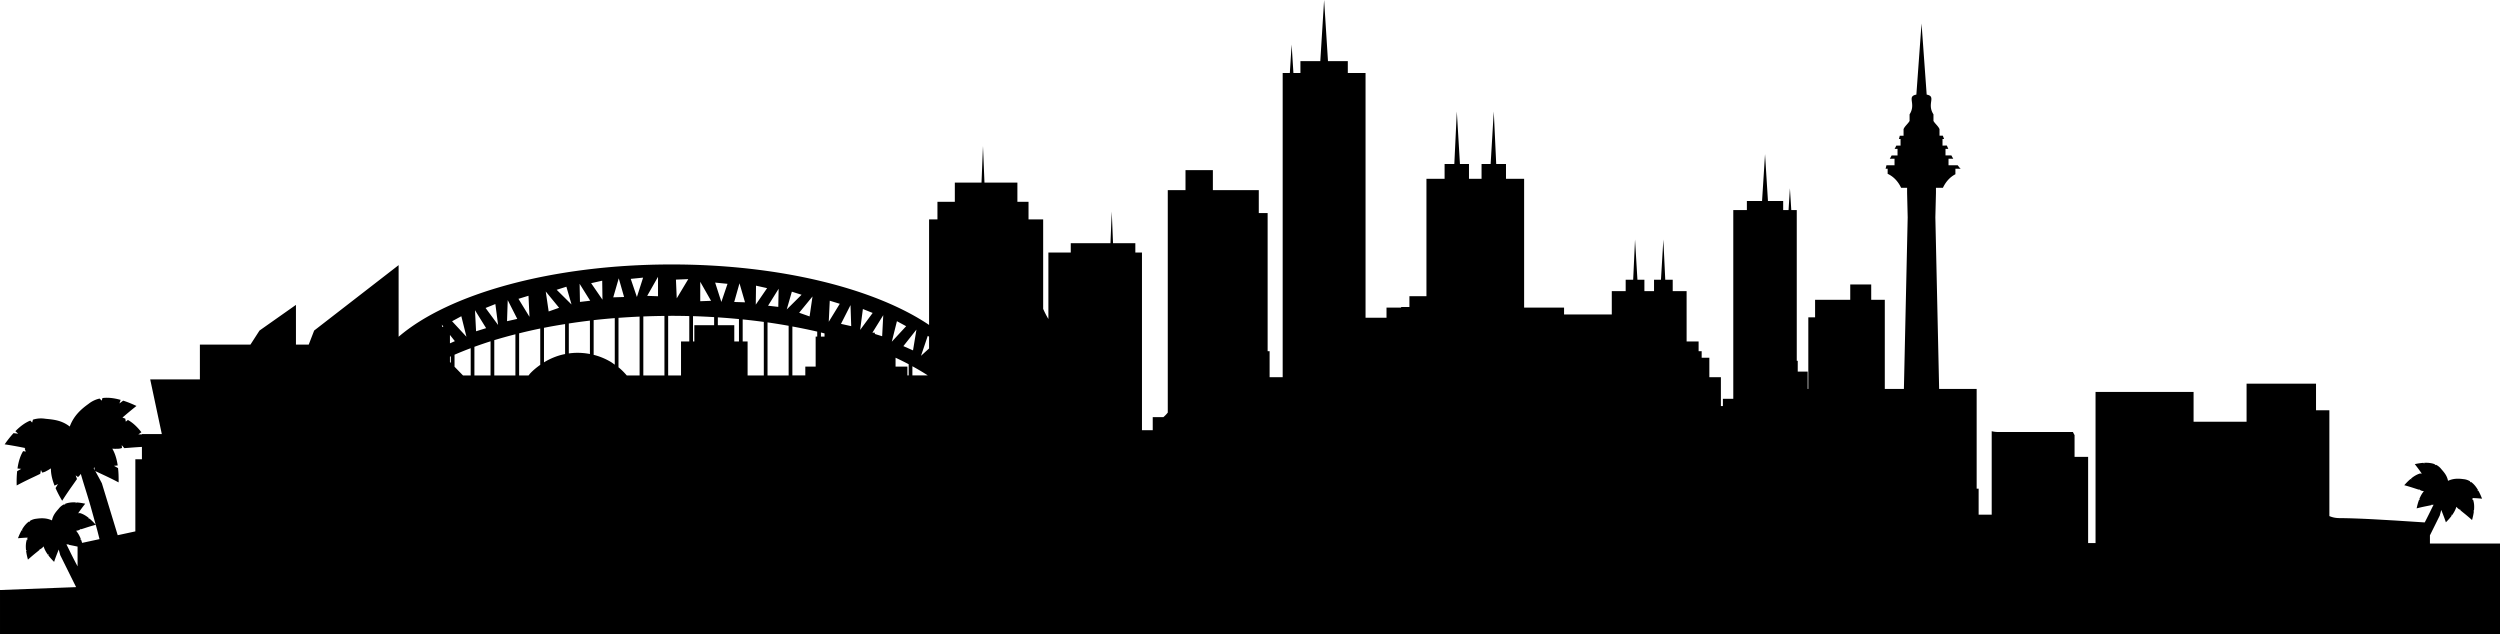 <svg xmlns="http://www.w3.org/2000/svg" width="800" height="202.941" viewBox="0 0 800 202.941"><path fill="none" d="M551.911 38.688l-.193 1.065.379-.661-.186-.404zM143.984 115.842l.282.289v-2.113c-.099.041-.189.09-.282.129v1.695zM141.5 104.629l.383-.109-.506-.645zM143.983 107.178v2.691l1.576-.697zM158.516 97.295l-3.132 1.256 4.004 5.436zM147.626 101.191l-2.961 1.606 4.599 4.959zM155.558 105.006l-3.561-5.738.346 6.738zM162.252 102.781l3.276-.732-3.054-6.009zM169.12 94.641l-3.21.983 3.525 5.76zM166.124 120.139h3.022c.179-.203.325-.434.509-.633.977-1.049 2.076-1.938 3.225-2.75v-11.631c-2.313.471-4.553.992-6.756 1.539v13.475zM158.175 120.139h6.755v-13.17c-2.313.59-4.571 1.215-6.755 1.879v11.291zM178.913 98.488l-4.276-5.214.936 6.392zM151.813 120.139h5.166v-10.922a133.303 133.303 0 0 0-5.166 1.76v9.162zM39.941 143.393l-.173.012-.806-.971.078.924-.254.082c-.288.094-.608.145-1.038.168l-.579-.01.036.037-1.266-.057.011.018c.79 1.357 1.333 2.988 1.664 4.994l.056.352-1.203.121 1.305.727.02.174c.127 1.158.181 2.416.17 3.854l-.006.549-.487-.254c-2.018-1.051-3.731-1.85-5.243-2.555-.595-.279-1.158-.537-1.678-.787l-.064-.033c.83 1.479 1.582 2.889 2.116 3.916l4.106 13.453.963 3.158 5.643-1.221V146.96h2.105v-3.951c-1.323.07-2.521.16-3.609.244-.661.056-1.283.101-1.867.14zM174.073 115.951c1.944-1.182 4.061-2.074 6.323-2.568a.88.88 0 0 1 .111-.02c.101-.027.216-.039.32-.061h.001v-9.6a177.88 177.88 0 0 0-6.755 1.193v11.056zM29.986 149.867c.128.221.255.439.378.662l-.191-1.072-.187.41zM253.392 93.337l-1.635 5.693 4.75-4.708zM259.07 101.256l.934-6.394-4.273 5.215zM181.247 91.749l-3.113.984 4.753 4.705zM22.119 174.35l-.168-.035-.107-.238-.023.121-.264.01a1.5 1.5 0 0 1-.31-.027c.296.576.623 1.23.989 1.98.478.986.961 1.949 1.445 2.898l.121.23.16.309c.287.559.576 1.092.863 1.633h.001v-6.316a88.626 88.626 0 0 0-1.722-.361c-.347-.073-.676-.138-.985-.204zM249.163 92.401l-3.383 5.422 3.27.378zM198.002 89.061l-1.761 6.085 3.467-.106zM220.247 89.315l-3.945.16.256 5.992zM210.565 88.582l-3.464 6.092 3.464.126zM224.079 90.174v6.215l3.462-.127zM236.638 90.653l-1.688 5.977 3.453.109zM145.455 117.358l2.704 2.781h2.465v-8.717a110.53 110.53 0 0 0-5.169 2.086v3.85zM269.117 103.639l3.273.73-.222-6.738zM276.126 98.887l-.876 6.691 4.007-5.437zM265.204 102.973l3.528-5.758-3.208-.984zM253.56 120.139h4.14v-2.824h3.313v-9.605h.494v-1.592a174.403 174.403 0 0 0-7.947-1.643v15.664zM245.612 120.139h6.756V104.25c-2.219-.393-4.462-.76-6.756-1.086v16.975zM279.953 106.446v.419l2.339.731.352-6.74-3.467 5.59zM262.7 107.709h1.153v-1.02c-.39-.098-.76-.201-1.153-.295v1.315zM291.967 120.139h4.935c-1.531-1.014-3.203-1.984-4.935-2.941v2.941zM294.726 113.862l2.579-2.354v-3.768l-.419-.271zM182.022 113.1c.44-.064.883-.111 1.314-.141.029-.006.064-.008.097-.012a20.79 20.79 0 0 1 5.345.336v-10.691c-2.291.271-4.542.582-6.756.92v9.588zM286.583 117.313h3.787v2.826H290.777v-3.588a94.15 94.15 0 0 0-4.194-2.078v2.84zM292.168 112.127l1.097-6.662-4.182 5.295zM287.019 102.781l-1.641 6.569 4.593-4.965zM192.71 89.823l-3.545.794 3.627 5.28zM189.97 113.547a20.583 20.583 0 0 1 5.436 2.238c.466.273.88.607 1.32.914v-14.904c-2.279.184-4.536.395-6.756.646v11.106zM197.919 117.528c.971.783 1.837 1.672 2.648 2.611H204.675V101.31c-2.275.104-4.528.238-6.756.401v15.817zM241.85 97.487l3.624-5.282-3.547-.791zM185.589 96.614l3.275-.383-3.386-5.422zM203.81 95.041l1.986-6.202-3.96.398zM213.813 101.076v19.062h4.115v-10.877h2.643v-8.122a243.85 243.85 0 0 0-5.635-.076c-.373.001-.747.013-1.123.013zM237.661 109.262h1.572v10.877h5.188v-17.125a217.331 217.331 0 0 0-6.76-.799v7.047zM229.711 101.556v2.499h5.262v5.207h1.495v-7.158a217.884 217.884 0 0 0-6.757-.548zM205.866 120.139h6.758v-19.042a234.88 234.88 0 0 0-6.758.164v18.878zM232.808 90.824l-3.96-.394 1.986 6.2zM221.765 109.262h.423v-5.207h6.335v-2.579a238.256 238.256 0 0 0-6.758-.308v8.094z"/><path d="M777.578 173.94v-2.633l1.512-3.041 1.623-3.277c.113-.396.297-1.059.486-1.812.072.176.135.342.211.533.326.826.699 1.766 1.098 2.906l.176.521.384-.396a17.2 17.2 0 0 0 1.369-1.582l.104-.139-.119-.365.252.191.203-.297c.562-.828.941-1.604 1.154-2.361l.149.135.132.145.233.225c.174.15.338.256.494.332l.238.119.084-.1-.021.262.138.105c.247.207.51.42.793.652a61.008 61.008 0 0 1 2.375 1.99l.407.363.144-.533c.19-.746.328-1.416.416-2.045l.021-.176-.278-.262.312.047.029-.361c.094-1.105.016-2.047-.223-2.875l-.062-.227-.307-.023.186-.271-.074-.176c-.02-.047-.041-.1-.065-.148.75.035 1.588.076 2.553.162l.551.045-.207-.508a18.537 18.537 0 0 0-.887-1.893l-.088-.154-.375-.041.276-.15-.19-.307c-.586-.941-1.201-1.652-1.894-2.174l-.188-.143-.258.162-.01-.334-.166-.098a4.86 4.86 0 0 0-1.955-.607c-1.521-.209-3.166-.283-4.947.537-.312-1.629-1.185-2.637-2.031-3.611l-.123-.139a4.725 4.725 0 0 0-1.588-1.326l-.164-.084-.289.17-.004-.303-.223-.082c-.816-.293-1.746-.422-2.853-.402l-.362.008.026.312-.244-.295-.178.01c-.633.051-1.309.145-2.068.291l-.538.104.338.434a64.385 64.385 0 0 1 1.813 2.463l-.131.305-.182-.244-.224.066c-.823.25-1.653.699-2.53 1.377l-.294.221.214.238-.371-.092-.133.109c-.479.418-.97.895-1.496 1.467l-.371.406.531.145c1.163.322 2.118.633 2.965.91.346.111.67.215.977.316l.162.047.211-.154-.041.119.226.141c.129.078.278.146.467.201l-.056.033.841.164c-.519.588-.957 1.326-1.354 2.246l-.139.33.303.105-.371.104-.062.164c-.213.59-.402 1.248-.578 2.006l-.125.539.533-.137c1.182-.291 2.174-.49 3.049-.666l.983-.201.168-.039.105-.236.025.123.266.008c.092.004.201-.016.307-.027a95.799 95.799 0 0 0-.985 1.982 147.44 147.44 0 0 1-1.447 2.896l-.15.291-.127.248c-.047.088-.09.166-.135.254-3.127-.201-6.256-.408-9.383-.609.092-.39.045-.193-.001 0l-6.516-.375c-3.803-.203-7.608-.367-11.424-.4-1.207-.012-2.266-.248-3.188-.646v-33.865h-4.273v-8.508h-22.223v12.189h-16.959v-9.539h-31.371v48.35H668.2v-27.57h-4.34v-6.977a9.11 9.11 0 0 1-.521-.988H639.416a8.763 8.763 0 0 1-2.071-.25v26.705h-4.181v-8.322h-.633v-31.912h-12.006l-1.211-54.916.192-7.772v-1.672h2.228c.869-1.854 2.194-3.408 3.996-4.342v-1.764h1.69c-.067-.068-.147-.124-.223-.195-.275-.278-.488-.606-.732-.906h-2.938v-2.101h1.514c-.196-.348-.416-.69-.596-1.055h-1.885v-2.102h.896l-.469-1.053H621.6v-2.099h.514c-.135-.352-.289-.703-.396-1.061h-1.074v-2.097c-.351-.917-1.496-1.799-1.935-2.631v-2.102c-2.229-3.438 1.033-5.725-2.172-6.32L614.893 7.51l-1.656 22.764c-3.205.596.045 2.883-2.17 6.32v2.102c-.436.832-1.584 1.714-1.926 2.631v2.097h-1.213c-.072.362-.175.709-.273 1.061h.523v2.099h-1.349c-.182.356-.346.725-.559 1.053h.94v2.102h-1.893a8.073 8.073 0 0 1-.592 1.055h1.524v2.101h-2.59c-.084.369-.164.748-.276 1.103h.664v1.624c1.959.907 3.396 2.523 4.315 4.48h1.91v1.672l.188 7.772-1.211 54.916h-6.113V95.931h-4.348v-4.895h-6.711v4.895h-11.25v5.616h-2.166v22.912h-.211v-5.555h-3.174v-3.445h-.312V67.212h-1.752l-.438-6.969-.438 6.969h-1.719v-2.899h-4.873l-.934-14.993-.953 14.993h-4.859v2.899h-4.35v60.411h-3.322v2.326h-.641v-9.256h-3.695v-6.225h-2.457v-2.092h-.979v-3.117h-3.839V93.155h-4.446v-3.631h-2.388l-.606-12.871-.769 12.871h-2.215v3.631h-3.084v-3.631h-2.229l-.767-12.871-.596 12.871h-2.399v3.631h-4.445v7.469H500.5V98.44h-12.781V57.218h-5.801v-4.739h-3.129l-.781-16.804-1.004 16.804h-2.906v4.739h-4.024v-4.739h-2.892l-1-16.804-.799 16.804h-3.113v4.739h-5.807v37.574h-5.451v3.445h-2.65v.202h-4.678v3.242h-6.709V23.355h-5.676v-3.783h-6.344L423.715 0l-1.219 19.571h-6.361v3.783h-2.242l-.572-9.092-.571 9.092h-2.291v97.341h-4.183v-8.314h-.633V68.173h-2.83v-7.33H388.12v-6.394h-8.759v6.394h-5.674v71.181a9.454 9.454 0 0 1-1.4 1.453h-3.412v4.195h-3.445V80.809h-2.123v-2.977h-7.137l-.41-10.139-.412 10.139h-12.705v2.977h-7.157v21.275a27.684 27.684 0 0 1-1.673-3.25V70.209h-4.684v-5.623h-3.563v-6.151H315.03l-.475-11.695-.473 11.695h-8.537v6.151h-5.563v5.623h-2.678v33.771c-17.287-11.631-47.701-19.355-82.368-19.355-38.303 0-71.439 9.423-87.379 23.139V84.843l-27.028 20.933-1.74 4.504h-4.086V97.561l-11.66 8.215-2.905 4.504H63.965v11.127H48.066l3.713 17.488h-6.357v.104l-1.158.01.99-.697-.224-.279c-1.276-1.58-2.55-2.74-3.904-3.531l-.201-.119-.674.547-.149-.955-.173-.07a8.836 8.836 0 0 0-.748-.27 118.664 118.664 0 0 1 4.061-3.389l.429-.342-.501-.227a31.475 31.475 0 0 0-3.584-1.416l-.168-.055-1.199.895.381-1.145-.35-.09c-1.965-.518-3.677-.686-5.24-.518l-.227.025-.222.844-.686-.678-.353.084a8.789 8.789 0 0 0-3.17 1.598c-2.354 1.686-4.716 3.736-6.033 7.273-2.537-1.971-5.072-2.221-7.523-2.461l-.377-.043a8.617 8.617 0 0 0-3.522.193l-.353.098-.256.932-.607-.625-.219.094c-1.438.629-2.841 1.627-4.291 3.047l-.257.254.901.803-1.48-.182-.122.129a32.485 32.485 0 0 0-2.409 3.008l-.319.445.542.084c2.245.344 4.094.709 5.722 1.033l.342.066c-.024.027-.045.057-.069.084l-.118.148.35.906-.861-.143-.115.201c-.782 1.357-1.312 2.996-1.632 5.006l-.057.355 1.205.109-1.301.734-.02.176a34.008 34.008 0 0 0-.146 3.852l.012.551.484-.256c1.998-1.061 3.699-1.865 5.198-2.574.603-.287 1.171-.555 1.702-.816l.154-.072.221-1.246.387.844.262-.057c.302-.066.611-.182.966-.359l.504-.297-.019.049 1.085-.68.002.016c-.014 1.57.328 3.258 1.037 5.162l.123.334 1.104-.492-.773 1.279.069.156a33.329 33.329 0 0 0 1.768 3.43l.281.479.298-.465c1.216-1.904 2.3-3.443 3.259-4.797.382-.547.747-1.059 1.084-1.547l.101-.143-.427-1.189.752.543.205-.178c.219-.197.436-.449.658-.785l.035-.059c.361 1.275.807 2.75 1.35 4.484a299.152 299.152 0 0 1 1.75 5.773l2.141 7.711.085.32c.221.855.438 1.736.659 2.604l-5.569 1.205a15.927 15.927 0 0 0-.295-.92l-.065-.168-.371-.104.305-.104-.139-.334c-.395-.918-.838-1.652-1.354-2.244l.838-.166-.054-.027a2.11 2.11 0 0 0 .462-.205l.23-.143-.043-.117.213.156.16-.051c.31-.096.633-.199.979-.312a63.401 63.401 0 0 1 2.965-.91l.526-.145-.365-.406a19.3 19.3 0 0 0-1.496-1.467l-.136-.115-.371.098.212-.242-.29-.219c-.878-.676-1.707-1.129-2.531-1.375l-.227-.068-.181.24-.128-.303a60.678 60.678 0 0 1 1.814-2.459l.338-.436-.541-.105a18.492 18.492 0 0 0-2.07-.287l-.173-.01-.245.295.029-.312-.365-.012c-1.107-.018-2.035.107-2.854.404l-.223.08-.001.307-.289-.172-.167.084a4.74 4.74 0 0 0-1.587 1.326l-.12.137c-.849.977-1.72 1.982-2.032 3.613-1.781-.818-3.428-.75-4.95-.537a4.883 4.883 0 0 0-1.955.609l-.166.094-.008.336-.262-.164-.188.143c-.688.521-1.306 1.232-1.891 2.174l-.191.307.28.15-.382.045-.085.154a18.115 18.115 0 0 0-.886 1.891l-.208.508.551-.047a60.807 60.807 0 0 1 2.554-.158c-.024.049-.045.102-.067.148l-.074.172.189.273-.307.023-.063.225c-.238.83-.315 1.77-.222 2.877l.026.357.313-.045-.283.264.027.178a18.6 18.6 0 0 0 .416 2.043l.139.533.41-.363a67.675 67.675 0 0 1 2.372-1.994c.288-.229.552-.441.8-.646l.133-.107-.019-.264.083.102.24-.117c.154-.078.316-.186.49-.332l.236-.227c.041-.047.086-.094.129-.146l.152-.133c.212.758.591 1.535 1.152 2.363l.201.297.252-.195-.115.365.104.143c.378.5.824 1.02 1.365 1.578l.387.4.173-.523c.401-1.145.773-2.08 1.097-2.906.077-.188.142-.355.211-.531.192.756.376 1.416.487 1.811l1.595 3.215 1.725 3.48h-.002l1.758 3.531-24.356.93v14.131h800V173.94h-22.422zm-752.752 7.291c-.288-.541-.577-1.074-.864-1.633l-.16-.309-.121-.23c-.484-.949-.967-1.912-1.445-2.898-.366-.75-.693-1.404-.989-1.98.107.018.219.033.31.027l.264-.01.023-.121.107.238.168.035c.309.066.638.131.985.203.523.104 1.103.227 1.722.361v6.317zm5.16-31.364l.187-.41.191 1.072c-.123-.222-.25-.441-.378-.662zm15.431-2.908h-2.105v23.084l-5.643 1.221-.963-3.158-4.106-13.453a142.353 142.353 0 0 0-2.116-3.916l.064.033c.52.25 1.083.508 1.678.787 1.512.705 3.225 1.504 5.243 2.555l.487.254.006-.549c.011-1.438-.043-2.695-.17-3.854l-.02-.174-1.305-.727 1.203-.121-.056-.352c-.331-2.006-.874-3.637-1.664-4.994l-.011-.018 1.266.057-.036-.037.579.01c.43-.023.75-.074 1.038-.168l.254-.082-.078-.924.806.971.173-.012a96.081 96.081 0 0 0 1.867-.141c1.088-.084 2.286-.174 3.609-.244v3.952zm207.975-53.622l3.115.984-4.75 4.708 1.635-5.692zm6.612 1.525l-.934 6.395-3.339-1.179 4.273-5.216zm-10.841-2.461l-.113 5.801-3.27-.378 3.383-5.423zm-12.525-1.748l1.765 6.086-3.453-.108 1.688-5.978zm-12.559-.479l3.462 6.088-3.462.127v-6.215zm-3.832-.859l-3.689 6.152-.256-5.992 3.945-.16zm-9.682-.733V94.8l-3.464-.126 3.464-6.092zm-12.563.479l1.706 5.979-3.467.105 1.761-6.084zm-16.755 2.688l1.64 5.688-4.753-4.705 3.113-.983zm-2.334 6.739l-3.34 1.179-.936-6.393 4.276 5.214zm-20.397-1.193l.872 6.691-4.004-5.436 3.132-1.255zm-2.958 7.711l-3.215 1-.346-6.738 3.561 5.738zm-7.932-3.815l1.638 6.565-4.599-4.959 2.961-1.606zm-6.126 3.438l-.123-.754.506.645-.383.109zm2.483 2.549l1.576 1.994-1.576.697v-2.691zm.283 8.953l-.282-.289v-1.695c.093-.039.183-.088.282-.129v2.113zm6.358 4.008h-2.465l-2.704-2.781v-3.85a110.53 110.53 0 0 1 5.169-2.086v8.717zm6.355 0h-5.166v-9.162a135.018 135.018 0 0 1 5.166-1.76v10.922zm7.951 0h-6.755v-11.291a154.793 154.793 0 0 1 6.755-1.879v13.17zm-2.678-17.358l.222-6.741 3.054 6.009-3.276.732zm6.868-8.14l.315 6.743-3.525-5.76 3.21-.983zm3.76 22.115c-1.149.812-2.248 1.701-3.225 2.75-.184.199-.33.43-.509.633h-3.022v-13.475a162.425 162.425 0 0 1 6.756-1.539v11.631zm7.948-3.453c-.105.021-.22.033-.321.061a.88.88 0 0 0-.111.02c-2.262.494-4.379 1.387-6.323 2.568v-11.055c2.206-.436 4.461-.832 6.755-1.193v9.599zm7.95-.02c-1.747-.336-3.539-.459-5.345-.336-.033.004-.068.006-.097.012-.431.029-.874.076-1.314.141v-9.588c2.214-.338 4.465-.648 6.756-.92v10.691zm-3.189-16.669l-.111-5.805 3.386 5.422-3.275.383zm7.121-6.791l.082 6.074-3.627-5.279 3.545-.795zm4.016 26.876c-.44-.307-.854-.641-1.32-.914a20.55 20.55 0 0 0-5.436-2.238v-11.105c2.22-.252 4.477-.463 6.756-.646v14.903zm7.949 3.44h-4.108c-.811-.939-1.677-1.828-2.648-2.611v-15.816c2.228-.163 4.481-.297 6.756-.401v18.828zm-.865-25.098l-1.974-5.805 3.96-.397-1.986 6.202zm8.814 25.098h-6.758v-18.878c2.235-.085 4.487-.144 6.758-.164v19.042zm7.947-10.877h-2.643v10.877h-4.115v-19.062c.376 0 .75-.013 1.123-.013 1.897 0 3.769.033 5.635.076v8.122zm7.952-5.207h-6.335v5.207h-.423v-8.094c2.277.068 4.527.177 6.758.308v2.579zm4.285-13.231l-1.974 5.806-1.986-6.2 3.96.394zm2.165 18.438v-5.207h-5.262v-2.499c2.28.149 4.533.333 6.757.548v7.158h-1.495zm9.448 10.877h-5.188v-10.877h-1.572v-7.047c2.283.234 4.541.5 6.76.799v17.125zm-2.571-22.652l.077-6.072 3.547.791-3.624 5.281zm10.518 22.652h-6.756v-16.975c2.294.326 4.537.693 6.756 1.086v15.889zm9.139-12.43h-.494v9.605H257.7v2.824h-4.14v-15.664c2.716.498 5.369 1.045 7.947 1.643v1.592zm2.346 0H262.7v-1.314c.393.094.763.197 1.153.295v1.019zm1.351-4.736l.32-6.742 3.208.984-3.528 5.758zm3.913.666l3.051-6.008.222 6.738-3.273-.73zm7.009-4.752l3.131 1.254-4.007 5.438.876-6.692zm6.166 8.709l-2.339-.73v-.42h-.776l3.467-5.59-.352 6.74zm4.727-4.815l2.952 1.604-4.593 4.965 1.641-6.569zm6.246 2.684l-1.097 6.662-3.085-1.367 4.182-5.295zm-2.488 14.674h-.407v-2.826h-3.787v-2.84a94.15 94.15 0 0 1 4.194 2.078v3.588zm1.19 0v-2.941c1.732.957 3.404 1.928 4.935 2.941h-4.935zm5.338-8.631l-2.579 2.354 2.16-6.393.419.271v3.768z"/></svg>